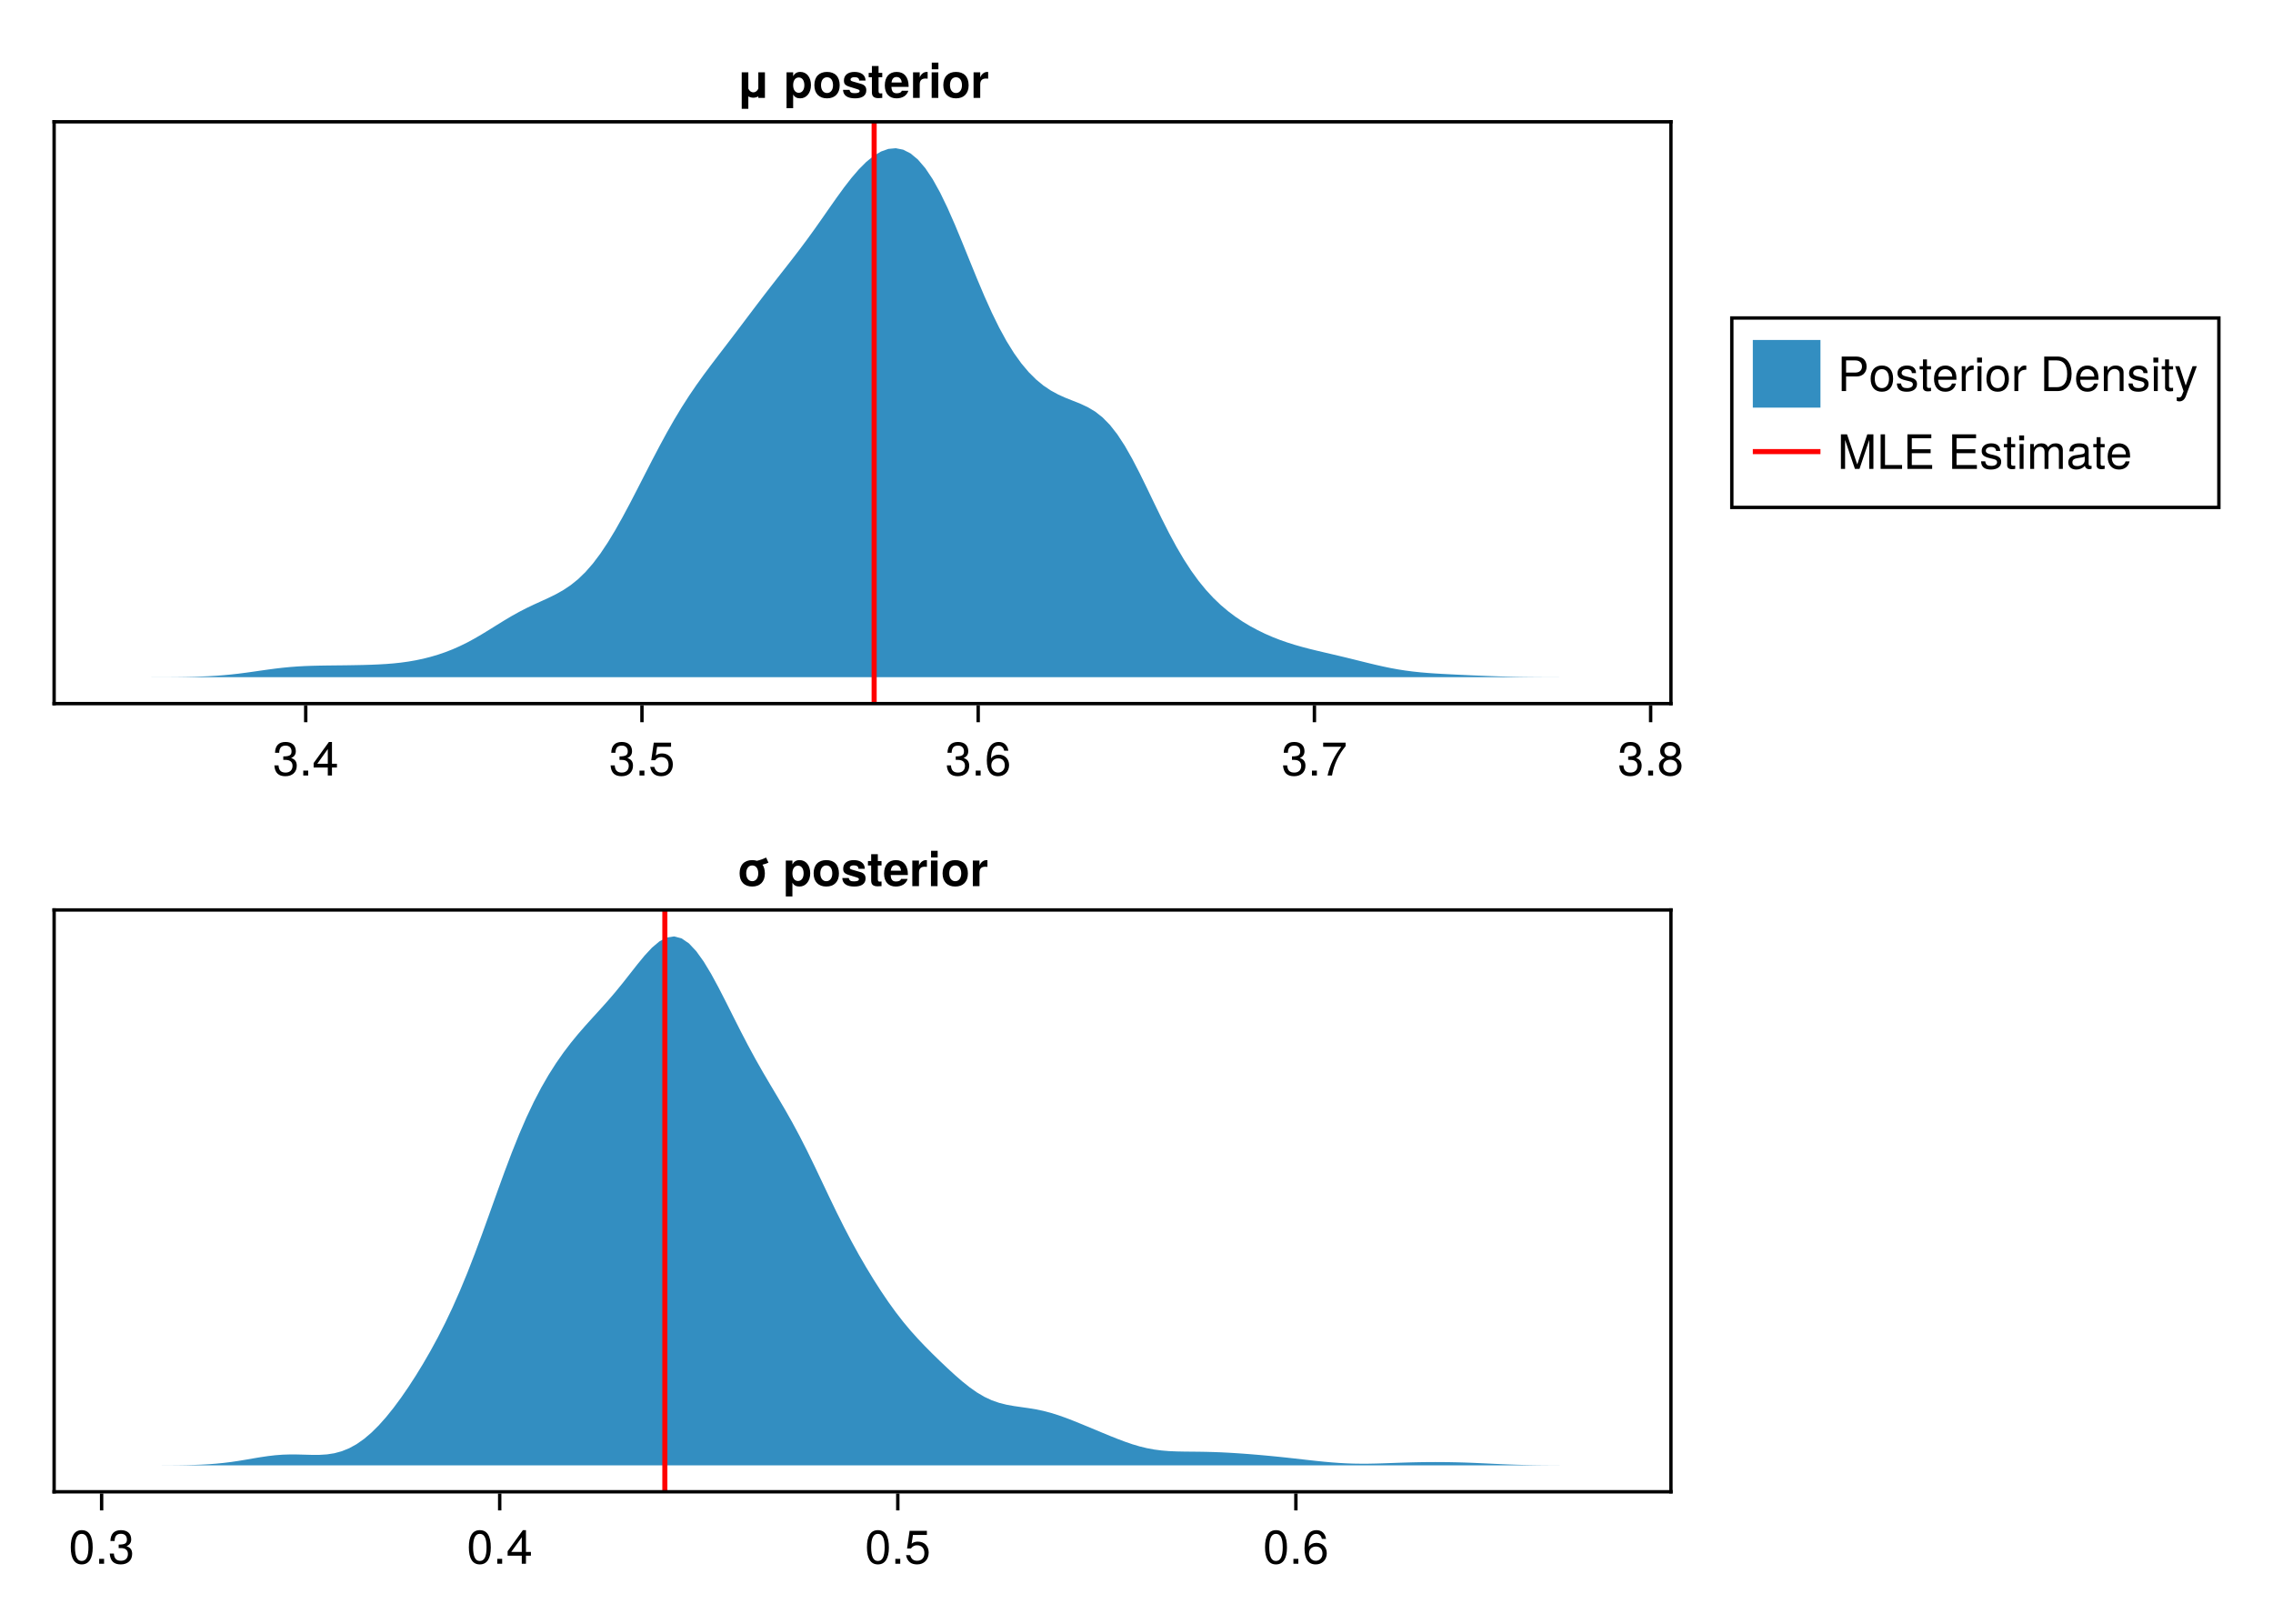 <?xml version="1.0" encoding="UTF-8"?>
<svg xmlns="http://www.w3.org/2000/svg" xmlns:xlink="http://www.w3.org/1999/xlink" width="672" height="480" viewBox="0 0 672 480">
<defs>
<g>
<g id="glyph-0-0-83b65d5c">
<path d="M 7.078 -2.891 C 7.078 -1.016 5.766 0.203 3.719 0.203 C 1.688 0.203 0.609 -0.781 0.453 -3 C 0.453 -3 1.688 -3 1.688 -3 C 1.766 -1.547 2.422 -0.875 3.766 -0.875 C 5.047 -0.875 5.828 -1.625 5.828 -2.875 C 5.828 -3.969 5.125 -4.625 3.766 -4.625 C 3.766 -4.625 3.094 -4.625 3.094 -4.625 C 3.094 -4.625 3.094 -5.656 3.094 -5.656 C 5.062 -5.656 5.531 -6.094 5.531 -7.156 C 5.531 -8.203 4.875 -8.844 3.781 -8.844 C 2.516 -8.844 1.922 -8.188 1.891 -6.719 C 1.891 -6.719 0.656 -6.719 0.656 -6.719 C 0.703 -8.828 1.766 -9.922 3.766 -9.922 C 5.656 -9.922 6.797 -8.906 6.797 -7.203 C 6.797 -6.203 6.328 -5.562 5.406 -5.188 C 6.594 -4.781 7.078 -4.094 7.078 -2.891 Z M 7.078 -2.891 "/>
</g>
<g id="glyph-0-1-83b65d5c">
<path d="M 7.094 -4.781 C 7.094 -1.516 5.953 0.203 3.844 0.203 C 1.719 0.203 0.609 -1.516 0.609 -4.859 C 0.609 -8.188 1.703 -9.922 3.844 -9.922 C 6 -9.922 7.094 -8.219 7.094 -4.781 Z M 5.844 -4.891 C 5.844 -7.547 5.188 -8.828 3.844 -8.828 C 2.516 -8.828 1.859 -7.562 1.859 -4.844 C 1.859 -2.125 2.516 -0.812 3.828 -0.812 C 5.188 -0.812 5.844 -2.078 5.844 -4.891 Z M 5.844 -4.891 "/>
</g>
<g id="glyph-0-2-83b65d5c">
<path d="M 2.672 0 C 2.672 0 1.219 0 1.219 0 C 1.219 0 1.219 -1.453 1.219 -1.453 C 1.219 -1.453 2.672 -1.453 2.672 -1.453 C 2.672 -1.453 2.672 0 2.672 0 Z M 2.672 0 "/>
</g>
<g id="glyph-1-0-83b65d5c">
<path d="M 2.672 0 C 2.672 0 1.219 0 1.219 0 C 1.219 0 1.219 -1.453 1.219 -1.453 C 1.219 -1.453 2.672 -1.453 2.672 -1.453 C 2.672 -1.453 2.672 0 2.672 0 Z M 2.672 0 "/>
</g>
<g id="glyph-1-1-83b65d5c">
<path d="M 7.281 -2.375 C 7.281 -2.375 5.812 -2.375 5.812 -2.375 C 5.812 -2.375 5.812 0 5.812 0 C 5.812 0 4.578 0 4.578 0 C 4.578 0 4.578 -2.375 4.578 -2.375 C 4.578 -2.375 0.391 -2.375 0.391 -2.375 C 0.391 -2.375 0.391 -3.688 0.391 -3.688 C 0.391 -3.688 4.906 -9.922 4.906 -9.922 C 4.906 -9.922 5.812 -9.922 5.812 -9.922 C 5.812 -9.922 5.812 -3.484 5.812 -3.484 C 5.812 -3.484 7.281 -3.484 7.281 -3.484 C 7.281 -3.484 7.281 -2.375 7.281 -2.375 Z M 4.578 -3.484 C 4.578 -3.484 4.578 -7.828 4.578 -7.828 C 4.578 -7.828 1.469 -3.484 1.469 -3.484 C 1.469 -3.484 4.578 -3.484 4.578 -3.484 Z M 4.578 -3.484 "/>
</g>
<g id="glyph-2-0-83b65d5c">
<path d="M 7.078 -2.891 C 7.078 -1.016 5.766 0.203 3.719 0.203 C 1.688 0.203 0.609 -0.781 0.453 -3 C 0.453 -3 1.688 -3 1.688 -3 C 1.766 -1.547 2.422 -0.875 3.766 -0.875 C 5.047 -0.875 5.828 -1.625 5.828 -2.875 C 5.828 -3.969 5.125 -4.625 3.766 -4.625 C 3.766 -4.625 3.094 -4.625 3.094 -4.625 C 3.094 -4.625 3.094 -5.656 3.094 -5.656 C 5.062 -5.656 5.531 -6.094 5.531 -7.156 C 5.531 -8.203 4.875 -8.844 3.781 -8.844 C 2.516 -8.844 1.922 -8.188 1.891 -6.719 C 1.891 -6.719 0.656 -6.719 0.656 -6.719 C 0.703 -8.828 1.766 -9.922 3.766 -9.922 C 5.656 -9.922 6.797 -8.906 6.797 -7.203 C 6.797 -6.203 6.328 -5.562 5.406 -5.188 C 6.594 -4.781 7.078 -4.094 7.078 -2.891 Z M 7.078 -2.891 "/>
</g>
<g id="glyph-2-1-83b65d5c">
<path d="M 2.672 0 C 2.672 0 1.219 0 1.219 0 C 1.219 0 1.219 -1.453 1.219 -1.453 C 1.219 -1.453 2.672 -1.453 2.672 -1.453 C 2.672 -1.453 2.672 0 2.672 0 Z M 2.672 0 "/>
</g>
<g id="glyph-2-2-83b65d5c">
<path d="M 7.188 -3.297 C 7.188 -1.188 5.781 0.203 3.781 0.203 C 2.016 0.203 0.891 -0.578 0.484 -2.547 C 0.484 -2.547 1.719 -2.547 1.719 -2.547 C 2.016 -1.422 2.672 -0.875 3.75 -0.875 C 5.094 -0.875 5.922 -1.688 5.922 -3.125 C 5.922 -4.594 5.078 -5.453 3.75 -5.453 C 2.984 -5.453 2.5 -5.203 1.938 -4.516 C 1.938 -4.516 0.797 -4.516 0.797 -4.516 C 0.797 -4.516 1.547 -9.719 1.547 -9.719 C 1.547 -9.719 6.656 -9.719 6.656 -9.719 C 6.656 -9.719 6.656 -8.5 6.656 -8.5 C 6.656 -8.5 2.531 -8.5 2.531 -8.5 C 2.531 -8.5 2.141 -5.938 2.141 -5.938 C 2.719 -6.359 3.281 -6.531 3.969 -6.531 C 5.875 -6.531 7.188 -5.25 7.188 -3.297 Z M 7.188 -3.297 "/>
</g>
<g id="glyph-3-0-83b65d5c">
<path d="M 7.078 -2.891 C 7.078 -1.016 5.766 0.203 3.719 0.203 C 1.688 0.203 0.609 -0.781 0.453 -3 C 0.453 -3 1.688 -3 1.688 -3 C 1.766 -1.547 2.422 -0.875 3.766 -0.875 C 5.047 -0.875 5.828 -1.625 5.828 -2.875 C 5.828 -3.969 5.125 -4.625 3.766 -4.625 C 3.766 -4.625 3.094 -4.625 3.094 -4.625 C 3.094 -4.625 3.094 -5.656 3.094 -5.656 C 5.062 -5.656 5.531 -6.094 5.531 -7.156 C 5.531 -8.203 4.875 -8.844 3.781 -8.844 C 2.516 -8.844 1.922 -8.188 1.891 -6.719 C 1.891 -6.719 0.656 -6.719 0.656 -6.719 C 0.703 -8.828 1.766 -9.922 3.766 -9.922 C 5.656 -9.922 6.797 -8.906 6.797 -7.203 C 6.797 -6.203 6.328 -5.562 5.406 -5.188 C 6.594 -4.781 7.078 -4.094 7.078 -2.891 Z M 7.078 -2.891 "/>
</g>
<g id="glyph-3-1-83b65d5c">
<path d="M 2.672 0 C 2.672 0 1.219 0 1.219 0 C 1.219 0 1.219 -1.453 1.219 -1.453 C 1.219 -1.453 2.672 -1.453 2.672 -1.453 C 2.672 -1.453 2.672 0 2.672 0 Z M 2.672 0 "/>
</g>
<g id="glyph-3-2-83b65d5c">
<path d="M 7.281 -8.688 C 5.188 -6.203 3.797 -3.203 3.25 0 C 3.25 0 1.938 0 1.938 0 C 2.625 -3.109 4.031 -6 6 -8.5 C 6 -8.5 0.641 -8.5 0.641 -8.5 C 0.641 -8.5 0.641 -9.719 0.641 -9.719 C 0.641 -9.719 7.281 -9.719 7.281 -9.719 C 7.281 -9.719 7.281 -8.688 7.281 -8.688 Z M 7.281 -8.688 "/>
</g>
<g id="glyph-3-3-83b65d5c">
<path d="M 7.188 -2.797 C 7.188 -1 5.812 0.203 3.844 0.203 C 1.891 0.203 0.516 -1 0.516 -2.812 C 0.516 -3.906 1.078 -4.672 2.219 -5.219 C 1.203 -5.859 0.875 -6.359 0.875 -7.281 C 0.875 -8.828 2.094 -9.922 3.844 -9.922 C 5.609 -9.922 6.828 -8.828 6.828 -7.281 C 6.828 -6.344 6.5 -5.844 5.469 -5.219 C 6.625 -4.672 7.188 -3.906 7.188 -2.797 Z M 5.578 -7.25 C 5.578 -8.219 4.906 -8.828 3.844 -8.828 C 2.812 -8.828 2.125 -8.219 2.125 -7.266 C 2.125 -6.328 2.812 -5.719 3.844 -5.719 C 4.891 -5.719 5.578 -6.328 5.578 -7.25 Z M 5.922 -2.781 C 5.922 -3.953 5.078 -4.672 3.844 -4.672 C 2.625 -4.672 1.781 -3.953 1.781 -2.781 C 1.781 -1.625 2.625 -0.875 3.828 -0.875 C 5.078 -0.875 5.922 -1.609 5.922 -2.781 Z M 5.922 -2.781 "/>
</g>
<g id="glyph-4-0-83b65d5c">
<path d="M 2.672 0 C 2.672 0 1.219 0 1.219 0 C 1.219 0 1.219 -1.453 1.219 -1.453 C 1.219 -1.453 2.672 -1.453 2.672 -1.453 C 2.672 -1.453 2.672 0 2.672 0 Z M 2.672 0 "/>
</g>
<g id="glyph-4-1-83b65d5c">
<path d="M 7.188 -3.078 C 7.188 -1.141 5.828 0.203 3.938 0.203 C 1.672 0.203 0.609 -1.422 0.609 -4.516 C 0.609 -7.984 1.844 -9.922 4.156 -9.922 C 5.672 -9.922 6.734 -8.953 6.969 -7.344 C 6.969 -7.344 5.734 -7.344 5.734 -7.344 C 5.547 -8.281 4.938 -8.828 4.078 -8.828 C 2.656 -8.828 1.875 -7.484 1.859 -5.062 C 2.391 -5.797 3.156 -6.172 4.141 -6.172 C 5.922 -6.172 7.188 -4.922 7.188 -3.078 Z M 5.922 -2.984 C 5.922 -4.312 5.188 -5.078 3.984 -5.078 C 2.766 -5.078 1.938 -4.281 1.938 -3.047 C 1.938 -1.781 2.797 -0.875 3.953 -0.875 C 5.078 -0.875 5.922 -1.734 5.922 -2.984 Z M 5.922 -2.984 "/>
</g>
<g id="glyph-4-2-83b65d5c">
<path d="M 7.094 -4.781 C 7.094 -1.516 5.953 0.203 3.844 0.203 C 1.719 0.203 0.609 -1.516 0.609 -4.859 C 0.609 -8.188 1.703 -9.922 3.844 -9.922 C 6 -9.922 7.094 -8.219 7.094 -4.781 Z M 5.844 -4.891 C 5.844 -7.547 5.188 -8.828 3.844 -8.828 C 2.516 -8.828 1.859 -7.562 1.859 -4.844 C 1.859 -2.125 2.516 -0.812 3.828 -0.812 C 5.188 -0.812 5.844 -2.078 5.844 -4.891 Z M 5.844 -4.891 "/>
</g>
<g id="glyph-4-3-83b65d5c">
<path d="M 7.188 -3.297 C 7.188 -1.188 5.781 0.203 3.781 0.203 C 2.016 0.203 0.891 -0.578 0.484 -2.547 C 0.484 -2.547 1.719 -2.547 1.719 -2.547 C 2.016 -1.422 2.672 -0.875 3.75 -0.875 C 5.094 -0.875 5.922 -1.688 5.922 -3.125 C 5.922 -4.594 5.078 -5.453 3.75 -5.453 C 2.984 -5.453 2.5 -5.203 1.938 -4.516 C 1.938 -4.516 0.797 -4.516 0.797 -4.516 C 0.797 -4.516 1.547 -9.719 1.547 -9.719 C 1.547 -9.719 6.656 -9.719 6.656 -9.719 C 6.656 -9.719 6.656 -8.5 6.656 -8.5 C 6.656 -8.5 2.531 -8.5 2.531 -8.5 C 2.531 -8.5 2.141 -5.938 2.141 -5.938 C 2.719 -6.359 3.281 -6.531 3.969 -6.531 C 5.875 -6.531 7.188 -5.25 7.188 -3.297 Z M 7.188 -3.297 "/>
</g>
<g id="glyph-4-4-83b65d5c">
<path d="M 8.641 -7.203 C 8.641 -5.516 7.469 -4.328 5.781 -4.328 C 5.781 -4.328 2.578 -4.328 2.578 -4.328 C 2.578 -4.328 2.578 0 2.578 0 C 2.578 0 1.281 0 1.281 0 C 1.281 0 1.281 -10.203 1.281 -10.203 C 1.281 -10.203 5.484 -10.203 5.484 -10.203 C 7.5 -10.203 8.641 -9.125 8.641 -7.203 Z M 7.281 -7.266 C 7.281 -8.391 6.531 -9.062 5.297 -9.062 C 5.297 -9.062 2.578 -9.062 2.578 -9.062 C 2.578 -9.062 2.578 -5.469 2.578 -5.469 C 2.578 -5.469 5.297 -5.469 5.297 -5.469 C 6.531 -5.469 7.281 -6.141 7.281 -7.266 Z M 7.281 -7.266 "/>
</g>
<g id="glyph-4-5-83b65d5c">
<path d="M 7.141 -3.609 C 7.141 -1.203 5.875 0.203 3.828 0.203 C 1.734 0.203 0.5 -1.203 0.5 -3.672 C 0.5 -6.125 1.75 -7.547 3.812 -7.547 C 5.922 -7.547 7.141 -6.141 7.141 -3.609 Z M 5.922 -3.625 C 5.922 -5.453 5.141 -6.469 3.828 -6.469 C 2.516 -6.469 1.719 -5.438 1.719 -3.672 C 1.719 -1.891 2.516 -0.875 3.828 -0.875 C 5.109 -0.875 5.922 -1.906 5.922 -3.625 Z M 5.922 -3.625 "/>
</g>
<g id="glyph-4-6-83b65d5c">
<path d="M 6.422 -2.062 C 6.422 -0.641 5.25 0.203 3.406 0.203 C 1.484 0.203 0.531 -0.547 0.469 -2.234 C 0.469 -2.234 1.703 -2.234 1.703 -2.234 C 1.859 -1.125 2.453 -0.875 3.5 -0.875 C 4.516 -0.875 5.203 -1.281 5.203 -1.953 C 5.203 -2.484 4.891 -2.734 4.078 -2.922 C 4.078 -2.922 2.984 -3.188 2.984 -3.188 C 1.25 -3.609 0.656 -4.156 0.656 -5.312 C 0.656 -6.656 1.766 -7.547 3.469 -7.547 C 5.172 -7.547 6.125 -6.734 6.125 -5.297 C 6.125 -5.297 4.906 -5.297 4.906 -5.297 C 4.875 -6.062 4.375 -6.469 3.438 -6.469 C 2.484 -6.469 1.875 -6.031 1.875 -5.359 C 1.875 -4.844 2.281 -4.531 3.234 -4.312 C 3.234 -4.312 4.359 -4.047 4.359 -4.047 C 5.812 -3.703 6.422 -3.156 6.422 -2.062 Z M 6.422 -2.062 "/>
</g>
<g id="glyph-4-7-83b65d5c">
<path d="M 3.562 0 C 3.156 0.062 2.891 0.094 2.609 0.094 C 1.688 0.094 1.188 -0.328 1.188 -1.062 C 1.188 -1.062 1.188 -6.391 1.188 -6.391 C 1.188 -6.391 0.203 -6.391 0.203 -6.391 C 0.203 -6.391 0.203 -7.344 0.203 -7.344 C 0.203 -7.344 1.188 -7.344 1.188 -7.344 C 1.188 -7.344 1.188 -9.359 1.188 -9.359 C 1.188 -9.359 2.359 -9.359 2.359 -9.359 C 2.359 -9.359 2.359 -7.344 2.359 -7.344 C 2.359 -7.344 3.562 -7.344 3.562 -7.344 C 3.562 -7.344 3.562 -6.391 3.562 -6.391 C 3.562 -6.391 2.359 -6.391 2.359 -6.391 C 2.359 -6.391 2.359 -1.578 2.359 -1.578 C 2.359 -1.062 2.484 -0.922 3 -0.922 C 3.219 -0.922 3.406 -0.938 3.562 -0.984 C 3.562 -0.984 3.562 0 3.562 0 Z M 3.562 0 "/>
</g>
<g id="glyph-4-8-83b65d5c">
<path d="M 7.188 -3.328 C 7.188 -3.328 1.781 -3.328 1.781 -3.328 C 1.812 -1.656 2.719 -0.875 3.938 -0.875 C 4.875 -0.875 5.531 -1.266 5.859 -2.219 C 5.859 -2.219 7.031 -2.219 7.031 -2.219 C 6.734 -0.734 5.578 0.203 3.891 0.203 C 1.828 0.203 0.562 -1.219 0.562 -3.625 C 0.562 -6.031 1.875 -7.547 3.922 -7.547 C 5.297 -7.547 6.406 -6.812 6.891 -5.609 C 7.094 -5.062 7.188 -4.391 7.188 -3.328 Z M 5.938 -4.375 C 5.938 -5.516 5.047 -6.469 3.906 -6.469 C 2.734 -6.469 1.906 -5.594 1.812 -4.281 C 1.812 -4.281 5.922 -4.281 5.922 -4.281 C 5.938 -4.312 5.938 -4.375 5.938 -4.375 Z M 5.938 -4.375 "/>
</g>
<g id="glyph-4-9-83b65d5c">
<path d="M 4.5 -6.312 C 2.688 -6.281 2.141 -5.453 2.141 -3.812 C 2.141 -3.812 2.141 0 2.141 0 C 2.141 0 0.984 0 0.984 0 C 0.984 0 0.984 -7.344 0.984 -7.344 C 0.984 -7.344 2.047 -7.344 2.047 -7.344 C 2.047 -7.344 2.047 -6 2.047 -6 C 2.719 -7.094 3.297 -7.547 4.047 -7.547 C 4.203 -7.547 4.297 -7.531 4.5 -7.5 C 4.5 -7.5 4.5 -6.312 4.5 -6.312 Z M 4.5 -6.312 "/>
</g>
<g id="glyph-4-10-83b65d5c">
<path d="M 2.141 0 C 2.141 0 0.984 0 0.984 0 C 0.984 0 0.984 -7.344 0.984 -7.344 C 0.984 -7.344 2.141 -7.344 2.141 -7.344 C 2.141 -7.344 2.141 0 2.141 0 Z M 2.297 -8.438 C 2.297 -8.438 0.844 -8.438 0.844 -8.438 C 0.844 -8.438 0.844 -9.891 0.844 -9.891 C 0.844 -9.891 2.297 -9.891 2.297 -9.891 C 2.297 -9.891 2.297 -8.438 2.297 -8.438 Z M 2.297 -8.438 "/>
</g>
<g id="glyph-4-11-83b65d5c">
<path d="M 9.344 -5.109 C 9.344 -1.938 7.75 0 5.188 0 C 5.188 0 1.25 0 1.25 0 C 1.25 0 1.25 -10.203 1.25 -10.203 C 1.25 -10.203 5.188 -10.203 5.188 -10.203 C 7.766 -10.203 9.344 -8.281 9.344 -5.109 Z M 8.031 -5.094 C 8.031 -7.703 6.969 -9.062 4.953 -9.062 C 4.953 -9.062 2.547 -9.062 2.547 -9.062 C 2.547 -9.062 2.547 -1.141 2.547 -1.141 C 2.547 -1.141 4.953 -1.141 4.953 -1.141 C 6.969 -1.141 8.031 -2.516 8.031 -5.094 Z M 8.031 -5.094 "/>
</g>
<g id="glyph-4-12-83b65d5c">
<path d="M 6.812 0 C 6.812 0 5.656 0 5.656 0 C 5.656 0 5.656 -5.078 5.656 -5.078 C 5.656 -5.969 5.062 -6.531 4.141 -6.531 C 2.953 -6.531 2.141 -5.547 2.141 -4.047 C 2.141 -4.047 2.141 0 2.141 0 C 2.141 0 0.984 0 0.984 0 C 0.984 0 0.984 -7.344 0.984 -7.344 C 0.984 -7.344 2.062 -7.344 2.062 -7.344 C 2.062 -7.344 2.062 -6.109 2.062 -6.109 C 2.703 -7.125 3.406 -7.547 4.5 -7.547 C 5.906 -7.547 6.812 -6.766 6.812 -5.547 C 6.812 -5.547 6.812 0 6.812 0 Z M 6.812 0 "/>
</g>
<g id="glyph-4-13-83b65d5c">
<path d="M 10.656 0 C 10.656 0 9.422 0 9.422 0 C 9.422 0 9.422 -8.547 9.422 -8.547 C 9.422 -8.547 6.547 0 6.547 0 C 6.547 0 5.188 0 5.188 0 C 5.188 0 2.281 -8.547 2.281 -8.547 C 2.281 -8.547 2.281 0 2.281 0 C 2.281 0 1.047 0 1.047 0 C 1.047 0 1.047 -10.203 1.047 -10.203 C 1.047 -10.203 2.859 -10.203 2.859 -10.203 C 2.859 -10.203 5.875 -1.312 5.875 -1.312 C 5.875 -1.312 8.844 -10.203 8.844 -10.203 C 8.844 -10.203 10.656 -10.203 10.656 -10.203 C 10.656 -10.203 10.656 0 10.656 0 Z M 10.656 0 "/>
</g>
<g id="glyph-4-14-83b65d5c">
<path d="M 7.469 0 C 7.469 0 1.125 0 1.125 0 C 1.125 0 1.125 -10.203 1.125 -10.203 C 1.125 -10.203 2.422 -10.203 2.422 -10.203 C 2.422 -10.203 2.422 -1.141 2.422 -1.141 C 2.422 -1.141 7.469 -1.141 7.469 -1.141 C 7.469 -1.141 7.469 0 7.469 0 Z M 7.469 0 "/>
</g>
<g id="glyph-4-15-83b65d5c">
<path d="M 8.578 0 C 8.578 0 1.266 0 1.266 0 C 1.266 0 1.266 -10.203 1.266 -10.203 C 1.266 -10.203 8.328 -10.203 8.328 -10.203 C 8.328 -10.203 8.328 -9.062 8.328 -9.062 C 8.328 -9.062 2.562 -9.062 2.562 -9.062 C 2.562 -9.062 2.562 -5.797 2.562 -5.797 C 2.562 -5.797 8.125 -5.797 8.125 -5.797 C 8.125 -5.797 8.125 -4.641 8.125 -4.641 C 8.125 -4.641 2.562 -4.641 2.562 -4.641 C 2.562 -4.641 2.562 -1.141 2.562 -1.141 C 2.562 -1.141 8.578 -1.141 8.578 -1.141 C 8.578 -1.141 8.578 0 8.578 0 Z M 8.578 0 "/>
</g>
<g id="glyph-4-16-83b65d5c">
</g>
<g id="glyph-5-0-83b65d5c">
<path d="M 8.547 0 C 8.547 0 6.594 0 6.594 0 C 6.594 0 6.594 -0.453 6.594 -0.453 C 6.156 -0.203 5.656 -0.062 5.125 -0.062 C 4.578 -0.062 4.078 -0.203 3.641 -0.453 C 3.641 -0.453 3.641 3.219 3.641 3.219 C 3.641 3.219 1.688 3.219 1.688 3.219 C 1.688 3.219 1.688 -7.562 1.688 -7.562 C 1.688 -7.562 3.641 -7.562 3.641 -7.562 C 3.641 -7.562 3.641 -2.766 3.641 -2.766 C 3.906 -2.125 4.422 -1.656 5.125 -1.656 C 5.812 -1.656 6.328 -2.125 6.594 -2.766 C 6.594 -2.766 6.594 -7.562 6.594 -7.562 C 6.594 -7.562 8.547 -7.562 8.547 -7.562 C 8.547 -7.562 8.547 0 8.547 0 Z M 8.547 0 "/>
</g>
<g id="glyph-5-1-83b65d5c">
<path d="M 9.375 -6.938 C 8.812 -6.656 8.203 -6.484 7.609 -6.344 C 8.062 -5.703 8.312 -4.812 8.312 -3.719 C 8.312 -1.297 6.875 0.125 4.578 0.125 C 2.25 0.125 0.844 -1.281 0.844 -3.781 C 0.844 -6.266 2.25 -7.688 4.562 -7.688 C 5.078 -7.688 5.547 -7.609 5.969 -7.484 C 6.906 -7.688 7.812 -8.031 8.688 -8.438 C 8.688 -8.438 9.375 -6.938 9.375 -6.938 Z M 6.359 -3.75 C 6.359 -5.234 5.656 -6.109 4.578 -6.109 C 3.516 -6.109 2.797 -5.219 2.797 -3.781 C 2.797 -2.344 3.516 -1.453 4.578 -1.453 C 5.625 -1.453 6.359 -2.344 6.359 -3.75 Z M 6.359 -3.75 "/>
</g>
<g id="glyph-6-0-83b65d5c">
</g>
<g id="glyph-6-1-83b65d5c">
<path d="M 8.031 -3.781 C 8.031 -1.484 6.688 0.125 4.875 0.125 C 3.922 0.125 3.25 -0.172 2.766 -1.016 C 2.766 -1.016 2.766 3.047 2.766 3.047 C 2.766 3.047 0.812 3.047 0.812 3.047 C 0.812 3.047 0.812 -7.562 0.812 -7.562 C 0.812 -7.562 2.766 -7.562 2.766 -7.562 C 2.766 -7.562 2.766 -6.438 2.766 -6.438 C 3.25 -7.281 3.922 -7.688 4.875 -7.688 C 6.844 -7.688 8.031 -6.016 8.031 -3.781 Z M 6.078 -3.75 C 6.078 -5.188 5.422 -6.047 4.422 -6.047 C 3.438 -6.047 2.766 -5.188 2.766 -3.781 C 2.766 -2.359 3.438 -1.516 4.422 -1.516 C 5.391 -1.516 6.078 -2.375 6.078 -3.75 Z M 6.078 -3.75 "/>
</g>
<g id="glyph-6-2-83b65d5c">
<path d="M 7.969 -3.719 C 7.969 -1.297 6.531 0.125 4.234 0.125 C 1.906 0.125 0.484 -1.281 0.484 -3.781 C 0.484 -6.266 1.906 -7.688 4.219 -7.688 C 6.578 -7.688 7.969 -6.281 7.969 -3.719 Z M 6 -3.75 C 6 -5.234 5.312 -6.109 4.234 -6.109 C 3.156 -6.109 2.453 -5.219 2.453 -3.781 C 2.453 -2.344 3.156 -1.453 4.234 -1.453 C 5.281 -1.453 6 -2.344 6 -3.75 Z M 6 -3.75 "/>
</g>
<g id="glyph-6-3-83b65d5c">
<path d="M 7.281 -2.234 C 7.281 -0.719 6.109 0.125 3.969 0.125 C 1.688 0.125 0.469 -0.734 0.406 -2.391 C 0.406 -2.391 2.328 -2.391 2.328 -2.391 C 2.484 -1.578 2.969 -1.406 3.859 -1.406 C 4.781 -1.406 5.312 -1.594 5.312 -2.062 C 5.312 -2.266 5.156 -2.422 4.656 -2.578 C 4.656 -2.578 2.328 -3.297 2.328 -3.297 C 0.922 -3.734 0.672 -4.234 0.672 -5.172 C 0.672 -6.719 1.859 -7.688 3.781 -7.688 C 5.812 -7.688 7.047 -6.719 7.062 -5.125 C 7.062 -5.125 5.188 -5.125 5.188 -5.125 C 5.172 -5.812 4.703 -6.141 3.766 -6.141 C 3.078 -6.141 2.625 -5.859 2.625 -5.453 C 2.625 -5.141 2.766 -5.016 3.312 -4.859 C 3.312 -4.859 5.797 -4.141 5.797 -4.141 C 6.797 -3.844 7.281 -3.203 7.281 -2.344 C 7.281 -2.344 7.281 -2.234 7.281 -2.234 Z M 7.281 -2.234 "/>
</g>
<g id="glyph-6-4-83b65d5c">
<path d="M 4.219 0 C 3.859 0.016 3.516 0.062 3.078 0.062 C 1.797 0.062 1.156 -0.438 1.156 -1.625 C 1.156 -1.625 1.156 -6.109 1.156 -6.109 C 1.156 -6.109 0.203 -6.109 0.203 -6.109 C 0.203 -6.109 0.203 -7.406 0.203 -7.406 C 0.203 -7.406 1.156 -7.406 1.156 -7.406 C 1.156 -7.406 1.156 -9.438 1.156 -9.438 C 1.156 -9.438 3.125 -9.438 3.125 -9.438 C 3.125 -9.438 3.125 -7.406 3.125 -7.406 C 3.125 -7.406 4.219 -7.406 4.219 -7.406 C 4.219 -7.406 4.219 -6.109 4.219 -6.109 C 4.219 -6.109 3.125 -6.109 3.125 -6.109 C 3.125 -6.109 3.125 -2.156 3.125 -2.156 C 3.125 -1.484 3.25 -1.328 3.766 -1.328 C 3.906 -1.328 4.016 -1.344 4.219 -1.375 C 4.219 -1.375 4.219 0 4.219 0 Z M 4.219 0 "/>
</g>
<g id="glyph-6-5-83b65d5c">
<path d="M 2.891 0 C 2.891 0 0.938 0 0.938 0 C 0.938 0 0.938 -7.562 0.938 -7.562 C 0.938 -7.562 2.891 -7.562 2.891 -7.562 C 2.891 -7.562 2.891 0 2.891 0 Z M 2.922 -8.469 C 2.922 -8.469 0.969 -8.469 0.969 -8.469 C 0.969 -8.469 0.969 -10.438 0.969 -10.438 C 0.969 -10.438 2.922 -10.438 2.922 -10.438 C 2.922 -10.438 2.922 -8.469 2.922 -8.469 Z M 2.922 -8.469 "/>
</g>
<g id="glyph-6-6-83b65d5c">
<path d="M 7.344 -3.5 C 7.344 -3.5 7.344 -3.266 7.344 -3.266 C 7.344 -3.266 2.266 -3.266 2.266 -3.266 C 2.328 -1.797 2.906 -1.375 3.844 -1.375 C 4.547 -1.375 5.172 -1.578 5.328 -2.125 C 5.328 -2.125 7.266 -2.125 7.266 -2.125 C 6.828 -0.641 5.453 0.125 3.766 0.125 C 1.625 0.125 0.312 -1.266 0.312 -3.688 C 0.312 -6.219 1.641 -7.688 3.812 -7.688 C 6.031 -7.688 7.344 -6.109 7.344 -3.5 Z M 5.312 -4.562 C 5.203 -5.641 4.625 -6.188 3.781 -6.188 C 2.906 -6.188 2.422 -5.609 2.297 -4.562 C 2.297 -4.562 5.312 -4.562 5.312 -4.562 Z M 5.312 -4.562 "/>
</g>
<g id="glyph-6-7-83b65d5c">
<path d="M 5.188 -5.688 C 4.906 -5.719 4.781 -5.734 4.562 -5.734 C 3.422 -5.734 2.844 -5.172 2.844 -4.016 C 2.844 -4.016 2.844 0 2.844 0 C 2.844 0 0.875 0 0.875 0 C 0.875 0 0.875 -7.562 0.875 -7.562 C 0.875 -7.562 2.844 -7.562 2.844 -7.562 C 2.844 -7.562 2.844 -6.078 2.844 -6.078 C 3.266 -7.094 4.047 -7.688 4.938 -7.688 C 5 -7.688 5.062 -7.688 5.188 -7.672 C 5.188 -7.672 5.188 -5.688 5.188 -5.688 Z M 5.188 -5.688 "/>
</g>
<g id="glyph-7-0-83b65d5c">
<path d="M 7.344 -3.5 C 7.344 -3.5 7.344 -3.266 7.344 -3.266 C 7.344 -3.266 2.266 -3.266 2.266 -3.266 C 2.328 -1.797 2.906 -1.375 3.844 -1.375 C 4.547 -1.375 5.172 -1.578 5.328 -2.125 C 5.328 -2.125 7.266 -2.125 7.266 -2.125 C 6.828 -0.641 5.453 0.125 3.766 0.125 C 1.625 0.125 0.312 -1.266 0.312 -3.688 C 0.312 -6.219 1.641 -7.688 3.812 -7.688 C 6.031 -7.688 7.344 -6.109 7.344 -3.5 Z M 5.312 -4.562 C 5.203 -5.641 4.625 -6.188 3.781 -6.188 C 2.906 -6.188 2.422 -5.609 2.297 -4.562 C 2.297 -4.562 5.312 -4.562 5.312 -4.562 Z M 5.312 -4.562 "/>
</g>
<g id="glyph-7-1-83b65d5c">
<path d="M 5.188 -5.688 C 4.906 -5.719 4.781 -5.734 4.562 -5.734 C 3.422 -5.734 2.844 -5.172 2.844 -4.016 C 2.844 -4.016 2.844 0 2.844 0 C 2.844 0 0.875 0 0.875 0 C 0.875 0 0.875 -7.562 0.875 -7.562 C 0.875 -7.562 2.844 -7.562 2.844 -7.562 C 2.844 -7.562 2.844 -6.078 2.844 -6.078 C 3.266 -7.094 4.047 -7.688 4.938 -7.688 C 5 -7.688 5.062 -7.688 5.188 -7.672 C 5.188 -7.672 5.188 -5.688 5.188 -5.688 Z M 5.188 -5.688 "/>
</g>
<g id="glyph-8-0-83b65d5c">
<path d="M 5.188 -5.688 C 4.906 -5.719 4.781 -5.734 4.562 -5.734 C 3.422 -5.734 2.844 -5.172 2.844 -4.016 C 2.844 -4.016 2.844 0 2.844 0 C 2.844 0 0.875 0 0.875 0 C 0.875 0 0.875 -7.562 0.875 -7.562 C 0.875 -7.562 2.844 -7.562 2.844 -7.562 C 2.844 -7.562 2.844 -6.078 2.844 -6.078 C 3.266 -7.094 4.047 -7.688 4.938 -7.688 C 5 -7.688 5.062 -7.688 5.188 -7.672 C 5.188 -7.672 5.188 -5.688 5.188 -5.688 Z M 5.188 -5.688 "/>
</g>
<g id="glyph-9-0-83b65d5c">
<path d="M 7.094 -4.781 C 7.094 -1.516 5.953 0.203 3.844 0.203 C 1.719 0.203 0.609 -1.516 0.609 -4.859 C 0.609 -8.188 1.703 -9.922 3.844 -9.922 C 6 -9.922 7.094 -8.219 7.094 -4.781 Z M 5.844 -4.891 C 5.844 -7.547 5.188 -8.828 3.844 -8.828 C 2.516 -8.828 1.859 -7.562 1.859 -4.844 C 1.859 -2.125 2.516 -0.812 3.828 -0.812 C 5.188 -0.812 5.844 -2.078 5.844 -4.891 Z M 5.844 -4.891 "/>
</g>
<g id="glyph-9-1-83b65d5c">
<path d="M 2.672 0 C 2.672 0 1.219 0 1.219 0 C 1.219 0 1.219 -1.453 1.219 -1.453 C 1.219 -1.453 2.672 -1.453 2.672 -1.453 C 2.672 -1.453 2.672 0 2.672 0 Z M 2.672 0 "/>
</g>
<g id="glyph-9-2-83b65d5c">
<path d="M 7.281 -2.375 C 7.281 -2.375 5.812 -2.375 5.812 -2.375 C 5.812 -2.375 5.812 0 5.812 0 C 5.812 0 4.578 0 4.578 0 C 4.578 0 4.578 -2.375 4.578 -2.375 C 4.578 -2.375 0.391 -2.375 0.391 -2.375 C 0.391 -2.375 0.391 -3.688 0.391 -3.688 C 0.391 -3.688 4.906 -9.922 4.906 -9.922 C 4.906 -9.922 5.812 -9.922 5.812 -9.922 C 5.812 -9.922 5.812 -3.484 5.812 -3.484 C 5.812 -3.484 7.281 -3.484 7.281 -3.484 C 7.281 -3.484 7.281 -2.375 7.281 -2.375 Z M 4.578 -3.484 C 4.578 -3.484 4.578 -7.828 4.578 -7.828 C 4.578 -7.828 1.469 -3.484 1.469 -3.484 C 1.469 -3.484 4.578 -3.484 4.578 -3.484 Z M 4.578 -3.484 "/>
</g>
<g id="glyph-10-0-83b65d5c">
<path d="M 7.094 -4.781 C 7.094 -1.516 5.953 0.203 3.844 0.203 C 1.719 0.203 0.609 -1.516 0.609 -4.859 C 0.609 -8.188 1.703 -9.922 3.844 -9.922 C 6 -9.922 7.094 -8.219 7.094 -4.781 Z M 5.844 -4.891 C 5.844 -7.547 5.188 -8.828 3.844 -8.828 C 2.516 -8.828 1.859 -7.562 1.859 -4.844 C 1.859 -2.125 2.516 -0.812 3.828 -0.812 C 5.188 -0.812 5.844 -2.078 5.844 -4.891 Z M 5.844 -4.891 "/>
</g>
<g id="glyph-10-1-83b65d5c">
<path d="M 2.672 0 C 2.672 0 1.219 0 1.219 0 C 1.219 0 1.219 -1.453 1.219 -1.453 C 1.219 -1.453 2.672 -1.453 2.672 -1.453 C 2.672 -1.453 2.672 0 2.672 0 Z M 2.672 0 "/>
</g>
<g id="glyph-10-2-83b65d5c">
<path d="M 7.188 -3.078 C 7.188 -1.141 5.828 0.203 3.938 0.203 C 1.672 0.203 0.609 -1.422 0.609 -4.516 C 0.609 -7.984 1.844 -9.922 4.156 -9.922 C 5.672 -9.922 6.734 -8.953 6.969 -7.344 C 6.969 -7.344 5.734 -7.344 5.734 -7.344 C 5.547 -8.281 4.938 -8.828 4.078 -8.828 C 2.656 -8.828 1.875 -7.484 1.859 -5.062 C 2.391 -5.797 3.156 -6.172 4.141 -6.172 C 5.922 -6.172 7.188 -4.922 7.188 -3.078 Z M 5.922 -2.984 C 5.922 -4.312 5.188 -5.078 3.984 -5.078 C 2.766 -5.078 1.938 -4.281 1.938 -3.047 C 1.938 -1.781 2.797 -0.875 3.953 -0.875 C 5.078 -0.875 5.922 -1.734 5.922 -2.984 Z M 5.922 -2.984 "/>
</g>
<g id="glyph-11-0-83b65d5c">
</g>
<g id="glyph-11-1-83b65d5c">
<path d="M 8.031 -3.781 C 8.031 -1.484 6.688 0.125 4.875 0.125 C 3.922 0.125 3.25 -0.172 2.766 -1.016 C 2.766 -1.016 2.766 3.047 2.766 3.047 C 2.766 3.047 0.812 3.047 0.812 3.047 C 0.812 3.047 0.812 -7.562 0.812 -7.562 C 0.812 -7.562 2.766 -7.562 2.766 -7.562 C 2.766 -7.562 2.766 -6.438 2.766 -6.438 C 3.25 -7.281 3.922 -7.688 4.875 -7.688 C 6.844 -7.688 8.031 -6.016 8.031 -3.781 Z M 6.078 -3.75 C 6.078 -5.188 5.422 -6.047 4.422 -6.047 C 3.438 -6.047 2.766 -5.188 2.766 -3.781 C 2.766 -2.359 3.438 -1.516 4.422 -1.516 C 5.391 -1.516 6.078 -2.375 6.078 -3.75 Z M 6.078 -3.75 "/>
</g>
<g id="glyph-11-2-83b65d5c">
<path d="M 7.969 -3.719 C 7.969 -1.297 6.531 0.125 4.234 0.125 C 1.906 0.125 0.484 -1.281 0.484 -3.781 C 0.484 -6.266 1.906 -7.688 4.219 -7.688 C 6.578 -7.688 7.969 -6.281 7.969 -3.719 Z M 6 -3.75 C 6 -5.234 5.312 -6.109 4.234 -6.109 C 3.156 -6.109 2.453 -5.219 2.453 -3.781 C 2.453 -2.344 3.156 -1.453 4.234 -1.453 C 5.281 -1.453 6 -2.344 6 -3.75 Z M 6 -3.75 "/>
</g>
<g id="glyph-11-3-83b65d5c">
<path d="M 7.281 -2.234 C 7.281 -0.719 6.109 0.125 3.969 0.125 C 1.688 0.125 0.469 -0.734 0.406 -2.391 C 0.406 -2.391 2.328 -2.391 2.328 -2.391 C 2.484 -1.578 2.969 -1.406 3.859 -1.406 C 4.781 -1.406 5.312 -1.594 5.312 -2.062 C 5.312 -2.266 5.156 -2.422 4.656 -2.578 C 4.656 -2.578 2.328 -3.297 2.328 -3.297 C 0.922 -3.734 0.672 -4.234 0.672 -5.172 C 0.672 -6.719 1.859 -7.688 3.781 -7.688 C 5.812 -7.688 7.047 -6.719 7.062 -5.125 C 7.062 -5.125 5.188 -5.125 5.188 -5.125 C 5.172 -5.812 4.703 -6.141 3.766 -6.141 C 3.078 -6.141 2.625 -5.859 2.625 -5.453 C 2.625 -5.141 2.766 -5.016 3.312 -4.859 C 3.312 -4.859 5.797 -4.141 5.797 -4.141 C 6.797 -3.844 7.281 -3.203 7.281 -2.344 C 7.281 -2.344 7.281 -2.234 7.281 -2.234 Z M 7.281 -2.234 "/>
</g>
<g id="glyph-12-0-83b65d5c">
<path d="M 4.5 -6.312 C 2.688 -6.281 2.141 -5.453 2.141 -3.812 C 2.141 -3.812 2.141 0 2.141 0 C 2.141 0 0.984 0 0.984 0 C 0.984 0 0.984 -7.344 0.984 -7.344 C 0.984 -7.344 2.047 -7.344 2.047 -7.344 C 2.047 -7.344 2.047 -6 2.047 -6 C 2.719 -7.094 3.297 -7.547 4.047 -7.547 C 4.203 -7.547 4.297 -7.531 4.5 -7.5 C 4.5 -7.5 4.5 -6.312 4.5 -6.312 Z M 4.5 -6.312 "/>
</g>
<g id="glyph-12-1-83b65d5c">
</g>
<g id="glyph-12-2-83b65d5c">
<path d="M 2.141 0 C 2.141 0 0.984 0 0.984 0 C 0.984 0 0.984 -7.344 0.984 -7.344 C 0.984 -7.344 2.141 -7.344 2.141 -7.344 C 2.141 -7.344 2.141 0 2.141 0 Z M 2.297 -8.438 C 2.297 -8.438 0.844 -8.438 0.844 -8.438 C 0.844 -8.438 0.844 -9.891 0.844 -9.891 C 0.844 -9.891 2.297 -9.891 2.297 -9.891 C 2.297 -9.891 2.297 -8.438 2.297 -8.438 Z M 2.297 -8.438 "/>
</g>
<g id="glyph-12-3-83b65d5c">
<path d="M 10.641 0 C 10.641 0 9.484 0 9.484 0 C 9.484 0 9.484 -5.047 9.484 -5.047 C 9.484 -5.984 8.984 -6.531 8.141 -6.531 C 7.188 -6.531 6.391 -5.672 6.391 -4.609 C 6.391 -4.609 6.391 0 6.391 0 C 6.391 0 5.234 0 5.234 0 C 5.234 0 5.234 -5.047 5.234 -5.047 C 5.234 -5.984 4.75 -6.531 3.875 -6.531 C 2.922 -6.531 2.156 -5.672 2.156 -4.609 C 2.156 -4.609 2.156 0 2.156 0 C 2.156 0 1 0 1 0 C 1 0 1 -7.344 1 -7.344 C 1 -7.344 2.062 -7.344 2.062 -7.344 C 2.062 -7.344 2.062 -6.297 2.062 -6.297 C 2.688 -7.188 3.328 -7.547 4.312 -7.547 C 5.266 -7.547 5.859 -7.203 6.281 -6.422 C 6.969 -7.25 7.562 -7.547 8.547 -7.547 C 9.906 -7.547 10.641 -6.812 10.641 -5.5 C 10.641 -5.5 10.641 0 10.641 0 Z M 10.641 0 "/>
</g>
<g id="glyph-12-4-83b65d5c">
<path d="M 7.484 -0.031 C 7.109 0.062 6.938 0.094 6.688 0.094 C 6.125 0.094 5.609 -0.312 5.484 -0.875 C 4.844 -0.188 3.938 0.203 3 0.203 C 1.516 0.203 0.594 -0.578 0.594 -1.906 C 0.594 -2.797 1.016 -3.453 1.875 -3.812 C 2.328 -3.984 2.578 -4.047 4.234 -4.25 C 5.156 -4.375 5.453 -4.578 5.453 -5.062 C 5.453 -5.062 5.453 -5.375 5.453 -5.375 C 5.453 -6.078 4.859 -6.469 3.812 -6.469 C 2.719 -6.469 2.188 -6.062 2.094 -5.172 C 2.094 -5.172 0.906 -5.172 0.906 -5.172 C 0.984 -6.859 2.078 -7.547 3.844 -7.547 C 5.656 -7.547 6.609 -6.844 6.609 -5.547 C 6.609 -5.547 6.609 -1.453 6.609 -1.453 C 6.609 -1.094 6.828 -0.875 7.234 -0.875 C 7.312 -0.875 7.359 -0.875 7.484 -0.906 C 7.484 -0.906 7.484 -0.031 7.484 -0.031 Z M 5.453 -2.531 C 5.453 -2.531 5.453 -3.625 5.453 -3.625 C 5.047 -3.438 4.797 -3.391 3.562 -3.219 C 2.328 -3.031 1.812 -2.703 1.812 -1.938 C 1.812 -1.141 2.344 -0.812 3.25 -0.812 C 4.375 -0.812 5.453 -1.484 5.453 -2.531 Z M 5.453 -2.531 "/>
</g>
<g id="glyph-12-5-83b65d5c">
<path d="M 3.562 0 C 3.156 0.062 2.891 0.094 2.609 0.094 C 1.688 0.094 1.188 -0.328 1.188 -1.062 C 1.188 -1.062 1.188 -6.391 1.188 -6.391 C 1.188 -6.391 0.203 -6.391 0.203 -6.391 C 0.203 -6.391 0.203 -7.344 0.203 -7.344 C 0.203 -7.344 1.188 -7.344 1.188 -7.344 C 1.188 -7.344 1.188 -9.359 1.188 -9.359 C 1.188 -9.359 2.359 -9.359 2.359 -9.359 C 2.359 -9.359 2.359 -7.344 2.359 -7.344 C 2.359 -7.344 3.562 -7.344 3.562 -7.344 C 3.562 -7.344 3.562 -6.391 3.562 -6.391 C 3.562 -6.391 2.359 -6.391 2.359 -6.391 C 2.359 -6.391 2.359 -1.578 2.359 -1.578 C 2.359 -1.062 2.484 -0.922 3 -0.922 C 3.219 -0.922 3.406 -0.938 3.562 -0.984 C 3.562 -0.984 3.562 0 3.562 0 Z M 3.562 0 "/>
</g>
<g id="glyph-13-0-83b65d5c">
<path d="M 6.688 -7.344 C 6.688 -7.344 3.438 1.547 3.438 1.547 C 3.031 2.594 2.359 3.047 1.547 3.047 C 1.234 3.047 1 3 0.75 2.875 C 0.75 2.875 0.75 1.812 0.75 1.812 C 1.016 1.875 1.203 1.906 1.375 1.906 C 1.875 1.906 2.109 1.703 2.312 1.188 C 2.312 1.188 2.766 0.031 2.766 0.031 C 2.766 0.031 0.281 -7.344 0.281 -7.344 C 0.281 -7.344 1.531 -7.344 1.531 -7.344 C 1.531 -7.344 3.406 -1.625 3.406 -1.625 C 3.406 -1.625 5.438 -7.344 5.438 -7.344 C 5.438 -7.344 6.688 -7.344 6.688 -7.344 Z M 6.688 -7.344 "/>
</g>
<g id="glyph-13-1-83b65d5c">
<path d="M 3.562 0 C 3.156 0.062 2.891 0.094 2.609 0.094 C 1.688 0.094 1.188 -0.328 1.188 -1.062 C 1.188 -1.062 1.188 -6.391 1.188 -6.391 C 1.188 -6.391 0.203 -6.391 0.203 -6.391 C 0.203 -6.391 0.203 -7.344 0.203 -7.344 C 0.203 -7.344 1.188 -7.344 1.188 -7.344 C 1.188 -7.344 1.188 -9.359 1.188 -9.359 C 1.188 -9.359 2.359 -9.359 2.359 -9.359 C 2.359 -9.359 2.359 -7.344 2.359 -7.344 C 2.359 -7.344 3.562 -7.344 3.562 -7.344 C 3.562 -7.344 3.562 -6.391 3.562 -6.391 C 3.562 -6.391 2.359 -6.391 2.359 -6.391 C 2.359 -6.391 2.359 -1.578 2.359 -1.578 C 2.359 -1.062 2.484 -0.922 3 -0.922 C 3.219 -0.922 3.406 -0.938 3.562 -0.984 C 3.562 -0.984 3.562 0 3.562 0 Z M 3.562 0 "/>
</g>
<g id="glyph-13-2-83b65d5c">
<path d="M 2.141 0 C 2.141 0 0.984 0 0.984 0 C 0.984 0 0.984 -7.344 0.984 -7.344 C 0.984 -7.344 2.141 -7.344 2.141 -7.344 C 2.141 -7.344 2.141 0 2.141 0 Z M 2.297 -8.438 C 2.297 -8.438 0.844 -8.438 0.844 -8.438 C 0.844 -8.438 0.844 -9.891 0.844 -9.891 C 0.844 -9.891 2.297 -9.891 2.297 -9.891 C 2.297 -9.891 2.297 -8.438 2.297 -8.438 Z M 2.297 -8.438 "/>
</g>
</g>
<clipPath id="clip-0-83b65d5c">
<path clip-rule="nonzero" d="M 257 36 L 260 36 L 260 208 L 257 208 Z M 257 36 "/>
</clipPath>
<clipPath id="clip-1-83b65d5c">
<path clip-rule="nonzero" d="M 195 269 L 198 269 L 198 441 L 195 441 Z M 195 269 "/>
</clipPath>
</defs>
<rect x="-67.2" y="-48" width="806.4" height="576" fill="rgb(100%, 100%, 100%)" fill-opacity="1"/>
<path fill-rule="nonzero" fill="rgb(100%, 100%, 100%)" fill-opacity="1" d="M 16 208 L 494 208 L 494 36 L 16 36 Z M 16 208 "/>
<path fill-rule="nonzero" fill="rgb(100%, 100%, 100%)" fill-opacity="1" d="M 16 441 L 494 441 L 494 269 L 16 269 Z M 16 441 "/>
<g fill="rgb(0%, 0%, 0%)" fill-opacity="1">
<use xlink:href="#glyph-0-0-83b65d5c" x="80.657" y="229.258"/>
</g>
<g fill="rgb(0%, 0%, 0%)" fill-opacity="1">
<use xlink:href="#glyph-1-0-83b65d5c" x="88.441" y="229.258"/>
</g>
<g fill="rgb(0%, 0%, 0%)" fill-opacity="1">
<use xlink:href="#glyph-1-1-83b65d5c" x="92.333" y="229.258"/>
</g>
<g fill="rgb(0%, 0%, 0%)" fill-opacity="1">
<use xlink:href="#glyph-2-0-83b65d5c" x="180.061" y="229.258"/>
</g>
<g fill="rgb(0%, 0%, 0%)" fill-opacity="1">
<use xlink:href="#glyph-2-1-83b65d5c" x="187.845" y="229.258"/>
</g>
<g fill="rgb(0%, 0%, 0%)" fill-opacity="1">
<use xlink:href="#glyph-2-2-83b65d5c" x="191.737" y="229.258"/>
</g>
<g fill="rgb(0%, 0%, 0%)" fill-opacity="1">
<use xlink:href="#glyph-3-0-83b65d5c" x="279.465" y="229.258"/>
</g>
<g fill="rgb(0%, 0%, 0%)" fill-opacity="1">
<use xlink:href="#glyph-4-0-83b65d5c" x="287.249" y="229.258"/>
</g>
<g fill="rgb(0%, 0%, 0%)" fill-opacity="1">
<use xlink:href="#glyph-4-1-83b65d5c" x="291.141" y="229.258"/>
</g>
<g fill="rgb(0%, 0%, 0%)" fill-opacity="1">
<use xlink:href="#glyph-3-0-83b65d5c" x="378.869" y="229.258"/>
</g>
<g fill="rgb(0%, 0%, 0%)" fill-opacity="1">
<use xlink:href="#glyph-3-1-83b65d5c" x="386.653" y="229.258"/>
</g>
<g fill="rgb(0%, 0%, 0%)" fill-opacity="1">
<use xlink:href="#glyph-3-2-83b65d5c" x="390.545" y="229.258"/>
</g>
<g fill="rgb(0%, 0%, 0%)" fill-opacity="1">
<use xlink:href="#glyph-3-0-83b65d5c" x="478.273" y="229.258"/>
</g>
<g fill="rgb(0%, 0%, 0%)" fill-opacity="1">
<use xlink:href="#glyph-3-1-83b65d5c" x="486.057" y="229.258"/>
</g>
<g fill="rgb(0%, 0%, 0%)" fill-opacity="1">
<use xlink:href="#glyph-3-3-83b65d5c" x="489.949" y="229.258"/>
</g>
<g fill="rgb(0%, 0%, 0%)" fill-opacity="1">
<use xlink:href="#glyph-5-0-83b65d5c" x="217.599" y="28.948"/>
</g>
<g fill="rgb(0%, 0%, 0%)" fill-opacity="1">
<use xlink:href="#glyph-6-0-83b65d5c" x="227.833" y="28.948"/>
</g>
<g fill="rgb(0%, 0%, 0%)" fill-opacity="1">
<use xlink:href="#glyph-6-1-83b65d5c" x="231.725" y="28.948"/>
</g>
<g fill="rgb(0%, 0%, 0%)" fill-opacity="1">
<use xlink:href="#glyph-6-2-83b65d5c" x="240.279" y="28.948"/>
</g>
<g fill="rgb(0%, 0%, 0%)" fill-opacity="1">
<use xlink:href="#glyph-6-3-83b65d5c" x="248.833" y="28.948"/>
</g>
<g fill="rgb(0%, 0%, 0%)" fill-opacity="1">
<use xlink:href="#glyph-6-4-83b65d5c" x="256.617" y="28.948"/>
</g>
<g fill="rgb(0%, 0%, 0%)" fill-opacity="1">
<use xlink:href="#glyph-7-0-83b65d5c" x="261.279" y="28.948"/>
</g>
<g fill="rgb(0%, 0%, 0%)" fill-opacity="1">
<use xlink:href="#glyph-7-1-83b65d5c" x="269.063" y="28.948"/>
</g>
<g fill="rgb(0%, 0%, 0%)" fill-opacity="1">
<use xlink:href="#glyph-6-5-83b65d5c" x="274.509" y="28.948"/>
</g>
<g fill="rgb(0%, 0%, 0%)" fill-opacity="1">
<use xlink:href="#glyph-6-2-83b65d5c" x="278.401" y="28.948"/>
</g>
<g fill="rgb(0%, 0%, 0%)" fill-opacity="1">
<use xlink:href="#glyph-8-0-83b65d5c" x="286.955" y="28.948"/>
</g>
<path fill-rule="nonzero" fill="rgb(0%, 44.706%, 69.804%)" fill-opacity="0.8" d="M 37.727 200.18 L 42.094 200.18 L 48.645 200.168 L 50.828 200.156 L 53.012 200.137 L 55.195 200.105 L 57.379 200.059 L 59.562 199.988 L 61.746 199.895 L 63.93 199.766 L 66.113 199.598 L 68.297 199.391 L 70.48 199.145 L 72.664 198.863 L 74.848 198.559 L 77.031 198.242 L 79.215 197.934 L 81.398 197.645 L 83.582 197.391 L 85.766 197.18 L 87.949 197.016 L 90.133 196.895 L 92.316 196.816 L 94.5 196.766 L 96.684 196.73 L 98.867 196.707 L 101.055 196.684 L 103.234 196.656 L 105.422 196.617 L 107.605 196.57 L 109.789 196.504 L 111.973 196.41 L 114.156 196.285 L 116.34 196.109 L 118.523 195.875 L 120.707 195.574 L 122.891 195.195 L 125.074 194.734 L 127.258 194.184 L 129.441 193.543 L 131.625 192.797 L 133.809 191.945 L 135.992 190.98 L 138.176 189.906 L 140.359 188.719 L 142.543 187.445 L 144.727 186.109 L 146.91 184.75 L 149.094 183.402 L 151.277 182.105 L 153.461 180.891 L 155.645 179.762 L 157.828 178.719 L 160.012 177.723 L 162.195 176.723 L 164.379 175.648 L 166.562 174.418 L 168.746 172.957 L 170.93 171.195 L 173.113 169.074 L 175.297 166.57 L 177.48 163.672 L 179.664 160.402 L 181.848 156.801 L 184.031 152.922 L 186.215 148.84 L 188.398 144.625 L 190.582 140.355 L 192.766 136.102 L 194.949 131.938 L 197.133 127.914 L 199.316 124.078 L 201.5 120.457 L 203.684 117.051 L 205.867 113.844 L 208.051 110.797 L 210.234 107.867 L 212.418 104.996 L 214.602 102.148 L 216.785 99.289 L 218.969 96.406 L 221.152 93.512 L 223.336 90.621 L 225.52 87.754 L 227.703 84.926 L 229.887 82.129 L 232.07 79.344 L 234.254 76.547 L 236.438 73.703 L 238.621 70.773 L 240.805 67.758 L 242.988 64.66 L 245.172 61.527 L 247.355 58.422 L 249.539 55.418 L 251.723 52.605 L 253.906 50.066 L 256.09 47.875 L 258.273 46.102 L 260.457 44.797 L 262.641 44.02 L 264.828 43.816 L 267.012 44.246 L 269.195 45.348 L 271.379 47.164 L 273.562 49.711 L 275.746 52.977 L 277.93 56.906 L 280.113 61.414 L 282.297 66.375 L 284.48 71.633 L 286.664 77.02 L 288.848 82.375 L 291.031 87.539 L 293.215 92.395 L 295.398 96.848 L 297.582 100.84 L 299.766 104.359 L 301.949 107.406 L 304.133 110.004 L 306.316 112.184 L 308.5 113.984 L 310.684 115.449 L 312.867 116.633 L 315.051 117.613 L 317.234 118.48 L 319.418 119.355 L 321.602 120.371 L 323.785 121.676 L 325.969 123.391 L 328.152 125.617 L 330.336 128.402 L 332.52 131.742 L 334.703 135.574 L 336.887 139.785 L 339.07 144.238 L 341.254 148.781 L 343.438 153.27 L 345.621 157.582 L 347.805 161.625 L 349.988 165.344 L 352.172 168.711 L 354.355 171.719 L 356.539 174.391 L 358.723 176.754 L 360.906 178.844 L 363.09 180.691 L 365.273 182.332 L 367.457 183.797 L 369.641 185.109 L 371.824 186.285 L 374.008 187.344 L 376.191 188.297 L 378.375 189.152 L 380.559 189.918 L 382.742 190.609 L 384.926 191.23 L 387.109 191.805 L 389.293 192.34 L 391.477 192.855 L 393.66 193.363 L 395.844 193.875 L 398.027 194.398 L 400.211 194.934 L 402.395 195.477 L 404.578 196.016 L 406.762 196.539 L 408.945 197.031 L 411.129 197.484 L 413.312 197.883 L 415.496 198.223 L 417.68 198.508 L 419.863 198.742 L 422.047 198.93 L 424.234 199.082 L 426.418 199.211 L 428.602 199.328 L 430.785 199.438 L 435.152 199.641 L 437.336 199.734 L 439.52 199.824 L 441.703 199.902 L 443.887 199.973 L 446.07 200.027 L 448.254 200.074 L 450.438 200.109 L 452.621 200.133 L 454.805 200.152 L 456.988 200.164 L 459.172 200.172 L 463.539 200.18 L 472.273 200.18 L 472.273 200.184 L 37.727 200.184 Z M 37.727 200.18 "/>
<g clip-path="url(#clip-0-83b65d5c)">
<path fill="none" stroke-width="1.5" stroke-linecap="butt" stroke-linejoin="miter" stroke="rgb(100%, 0%, 0%)" stroke-opacity="1" stroke-miterlimit="1.155" d="M 258.434 208 L 258.434 36 "/>
</g>
<g fill="rgb(0%, 0%, 0%)" fill-opacity="1">
<use xlink:href="#glyph-0-1-83b65d5c" x="20.314" y="462.258"/>
</g>
<g fill="rgb(0%, 0%, 0%)" fill-opacity="1">
<use xlink:href="#glyph-0-2-83b65d5c" x="28.098" y="462.258"/>
</g>
<g fill="rgb(0%, 0%, 0%)" fill-opacity="1">
<use xlink:href="#glyph-0-0-83b65d5c" x="31.99" y="462.258"/>
</g>
<g fill="rgb(0%, 0%, 0%)" fill-opacity="1">
<use xlink:href="#glyph-9-0-83b65d5c" x="138.006" y="462.258"/>
</g>
<g fill="rgb(0%, 0%, 0%)" fill-opacity="1">
<use xlink:href="#glyph-9-1-83b65d5c" x="145.79" y="462.258"/>
</g>
<g fill="rgb(0%, 0%, 0%)" fill-opacity="1">
<use xlink:href="#glyph-9-2-83b65d5c" x="149.682" y="462.258"/>
</g>
<g fill="rgb(0%, 0%, 0%)" fill-opacity="1">
<use xlink:href="#glyph-4-2-83b65d5c" x="255.698" y="462.258"/>
</g>
<g fill="rgb(0%, 0%, 0%)" fill-opacity="1">
<use xlink:href="#glyph-4-0-83b65d5c" x="263.482" y="462.258"/>
</g>
<g fill="rgb(0%, 0%, 0%)" fill-opacity="1">
<use xlink:href="#glyph-4-3-83b65d5c" x="267.374" y="462.258"/>
</g>
<g fill="rgb(0%, 0%, 0%)" fill-opacity="1">
<use xlink:href="#glyph-10-0-83b65d5c" x="373.39" y="462.258"/>
</g>
<g fill="rgb(0%, 0%, 0%)" fill-opacity="1">
<use xlink:href="#glyph-10-1-83b65d5c" x="381.174" y="462.258"/>
</g>
<g fill="rgb(0%, 0%, 0%)" fill-opacity="1">
<use xlink:href="#glyph-10-2-83b65d5c" x="385.066" y="462.258"/>
</g>
<g fill="rgb(0%, 0%, 0%)" fill-opacity="1">
<use xlink:href="#glyph-5-1-83b65d5c" x="217.816" y="261.948"/>
</g>
<g fill="rgb(0%, 0%, 0%)" fill-opacity="1">
<use xlink:href="#glyph-11-0-83b65d5c" x="227.616" y="261.948"/>
</g>
<g fill="rgb(0%, 0%, 0%)" fill-opacity="1">
<use xlink:href="#glyph-11-1-83b65d5c" x="231.508" y="261.948"/>
</g>
<g fill="rgb(0%, 0%, 0%)" fill-opacity="1">
<use xlink:href="#glyph-11-2-83b65d5c" x="240.062" y="261.948"/>
</g>
<g fill="rgb(0%, 0%, 0%)" fill-opacity="1">
<use xlink:href="#glyph-11-3-83b65d5c" x="248.616" y="261.948"/>
</g>
<g fill="rgb(0%, 0%, 0%)" fill-opacity="1">
<use xlink:href="#glyph-6-4-83b65d5c" x="256.4" y="261.948"/>
</g>
<g fill="rgb(0%, 0%, 0%)" fill-opacity="1">
<use xlink:href="#glyph-6-6-83b65d5c" x="261.062" y="261.948"/>
</g>
<g fill="rgb(0%, 0%, 0%)" fill-opacity="1">
<use xlink:href="#glyph-6-7-83b65d5c" x="268.846" y="261.948"/>
</g>
<g fill="rgb(0%, 0%, 0%)" fill-opacity="1">
<use xlink:href="#glyph-6-5-83b65d5c" x="274.292" y="261.948"/>
</g>
<g fill="rgb(0%, 0%, 0%)" fill-opacity="1">
<use xlink:href="#glyph-6-2-83b65d5c" x="278.184" y="261.948"/>
</g>
<g fill="rgb(0%, 0%, 0%)" fill-opacity="1">
<use xlink:href="#glyph-7-1-83b65d5c" x="286.738" y="261.948"/>
</g>
<path fill-rule="nonzero" fill="rgb(0%, 44.706%, 69.804%)" fill-opacity="0.8" d="M 37.727 433.18 L 44.277 433.18 L 46.461 433.176 L 48.645 433.168 L 50.828 433.156 L 53.012 433.137 L 55.195 433.102 L 57.379 433.047 L 59.562 432.965 L 61.746 432.844 L 63.93 432.676 L 66.113 432.457 L 68.297 432.188 L 70.48 431.863 L 72.664 431.504 L 74.848 431.125 L 77.031 430.762 L 79.215 430.438 L 81.398 430.184 L 83.582 430.02 L 85.766 429.953 L 87.949 429.965 L 90.133 430.023 L 92.32 430.082 L 94.504 430.074 L 96.688 429.934 L 98.871 429.594 L 101.055 429 L 103.238 428.117 L 105.422 426.914 L 107.605 425.383 L 109.789 423.527 L 111.973 421.363 L 114.156 418.91 L 116.34 416.195 L 118.523 413.246 L 120.707 410.082 L 122.891 406.715 L 125.074 403.148 L 127.258 399.371 L 129.441 395.355 L 131.625 391.066 L 133.809 386.469 L 135.992 381.531 L 138.176 376.25 L 140.359 370.637 L 142.543 364.758 L 144.727 358.703 L 146.91 352.602 L 149.094 346.59 L 151.277 340.805 L 153.461 335.355 L 155.645 330.312 L 157.828 325.707 L 160.012 321.527 L 162.195 317.742 L 164.379 314.312 L 166.562 311.184 L 168.746 308.312 L 170.93 305.648 L 173.113 303.141 L 175.297 300.727 L 177.48 298.332 L 179.664 295.895 L 181.848 293.352 L 184.031 290.68 L 186.215 287.91 L 188.398 285.129 L 190.582 282.473 L 192.766 280.125 L 194.949 278.289 L 197.133 277.141 L 199.316 276.816 L 201.5 277.398 L 203.684 278.883 L 205.867 281.211 L 208.051 284.258 L 210.234 287.871 L 212.418 291.895 L 214.602 296.156 L 216.785 300.508 L 218.969 304.824 L 221.152 309.023 L 223.336 313.047 L 225.52 316.895 L 227.703 320.609 L 229.887 324.27 L 232.07 327.98 L 234.254 331.836 L 236.438 335.902 L 238.621 340.191 L 240.805 344.672 L 242.988 349.266 L 245.172 353.867 L 247.355 358.391 L 249.539 362.754 L 251.723 366.926 L 253.906 370.891 L 256.094 374.66 L 258.277 378.25 L 260.461 381.66 L 262.645 384.883 L 264.828 387.906 L 267.012 390.723 L 269.195 393.336 L 271.379 395.77 L 273.562 398.062 L 275.746 400.258 L 277.93 402.383 L 280.113 404.453 L 282.297 406.457 L 284.48 408.355 L 286.664 410.102 L 288.848 411.637 L 291.031 412.922 L 293.215 413.941 L 295.398 414.703 L 297.582 415.25 L 299.766 415.645 L 301.949 415.961 L 304.133 416.27 L 306.316 416.633 L 308.5 417.09 L 310.684 417.664 L 312.867 418.348 L 315.051 419.121 L 317.234 419.961 L 319.418 420.844 L 321.602 421.746 L 325.969 423.566 L 328.152 424.465 L 330.336 425.336 L 332.52 426.16 L 334.703 426.914 L 336.887 427.566 L 339.07 428.098 L 341.254 428.504 L 343.438 428.785 L 345.621 428.965 L 347.805 429.059 L 349.988 429.105 L 352.172 429.129 L 354.355 429.148 L 356.539 429.184 L 358.723 429.242 L 360.906 429.324 L 363.09 429.434 L 365.273 429.566 L 367.457 429.715 L 369.641 429.879 L 371.824 430.059 L 374.008 430.254 L 376.191 430.461 L 378.375 430.68 L 380.559 430.91 L 382.742 431.152 L 387.109 431.645 L 389.293 431.883 L 391.477 432.105 L 393.66 432.301 L 395.844 432.465 L 398.027 432.586 L 400.211 432.664 L 402.395 432.695 L 404.578 432.688 L 406.762 432.645 L 408.945 432.578 L 413.312 432.422 L 415.496 432.348 L 417.68 432.285 L 419.863 432.242 L 422.047 432.215 L 424.234 432.203 L 426.418 432.211 L 428.602 432.238 L 430.785 432.281 L 432.969 432.344 L 435.152 432.426 L 437.336 432.52 L 439.52 432.621 L 441.703 432.727 L 443.887 432.824 L 446.07 432.914 L 448.254 432.988 L 450.438 433.051 L 452.621 433.094 L 454.805 433.129 L 456.988 433.148 L 459.172 433.164 L 461.355 433.172 L 465.723 433.18 L 472.273 433.18 L 472.273 433.184 L 37.727 433.184 Z M 37.727 433.18 "/>
<g clip-path="url(#clip-1-83b65d5c)">
<path fill="none" stroke-width="1.5" stroke-linecap="butt" stroke-linejoin="miter" stroke="rgb(100%, 0%, 0%)" stroke-opacity="1" stroke-miterlimit="1.155" d="M 196.559 441 L 196.559 269 "/>
</g>
<path fill-rule="nonzero" fill="rgb(100%, 100%, 100%)" fill-opacity="1" stroke-width="1" stroke-linecap="butt" stroke-linejoin="miter" stroke="rgb(0%, 0%, 0%)" stroke-opacity="1" stroke-miterlimit="2" d="M 512 150 L 656 150 L 656 94 L 512 94 Z M 512 150 "/>
<path fill="none" stroke-width="1" stroke-linecap="butt" stroke-linejoin="miter" stroke="rgb(0%, 0%, 0%)" stroke-opacity="1" stroke-miterlimit="1.155" d="M 90.387 208.5 L 90.387 213.5 "/>
<path fill="none" stroke-width="1" stroke-linecap="butt" stroke-linejoin="miter" stroke="rgb(0%, 0%, 0%)" stroke-opacity="1" stroke-miterlimit="1.155" d="M 189.789 208.5 L 189.789 213.5 "/>
<path fill="none" stroke-width="1" stroke-linecap="butt" stroke-linejoin="miter" stroke="rgb(0%, 0%, 0%)" stroke-opacity="1" stroke-miterlimit="1.155" d="M 289.195 208.5 L 289.195 213.5 "/>
<path fill="none" stroke-width="1" stroke-linecap="butt" stroke-linejoin="miter" stroke="rgb(0%, 0%, 0%)" stroke-opacity="1" stroke-miterlimit="1.155" d="M 388.598 208.5 L 388.598 213.5 "/>
<path fill="none" stroke-width="1" stroke-linecap="butt" stroke-linejoin="miter" stroke="rgb(0%, 0%, 0%)" stroke-opacity="1" stroke-miterlimit="1.155" d="M 488.004 208.5 L 488.004 213.5 "/>
<path fill="none" stroke-width="1" stroke-linecap="butt" stroke-linejoin="miter" stroke="rgb(0%, 0%, 0%)" stroke-opacity="1" stroke-miterlimit="1.155" d="M 30.043 441.5 L 30.043 446.5 "/>
<path fill="none" stroke-width="1" stroke-linecap="butt" stroke-linejoin="miter" stroke="rgb(0%, 0%, 0%)" stroke-opacity="1" stroke-miterlimit="1.155" d="M 147.734 441.5 L 147.734 446.5 "/>
<path fill="none" stroke-width="1" stroke-linecap="butt" stroke-linejoin="miter" stroke="rgb(0%, 0%, 0%)" stroke-opacity="1" stroke-miterlimit="1.155" d="M 265.43 441.5 L 265.43 446.5 "/>
<path fill="none" stroke-width="1" stroke-linecap="butt" stroke-linejoin="miter" stroke="rgb(0%, 0%, 0%)" stroke-opacity="1" stroke-miterlimit="1.155" d="M 383.121 441.5 L 383.121 446.5 "/>
<path fill-rule="nonzero" fill="rgb(0%, 44.706%, 69.804%)" fill-opacity="0.8" d="M 518.211 120.5 L 538.211 120.5 L 538.211 100.5 L 518.211 100.5 Z M 518.211 120.5 "/>
<path fill="none" stroke-width="1.5" stroke-linecap="butt" stroke-linejoin="miter" stroke="rgb(100%, 0%, 0%)" stroke-opacity="1" stroke-miterlimit="2" d="M 518.211 133.5 L 538.211 133.5 "/>
<g fill="rgb(0%, 0%, 0%)" fill-opacity="1">
<use xlink:href="#glyph-4-4-83b65d5c" x="543.209" y="115.603"/>
</g>
<g fill="rgb(0%, 0%, 0%)" fill-opacity="1">
<use xlink:href="#glyph-4-5-83b65d5c" x="552.547" y="115.603"/>
</g>
<g fill="rgb(0%, 0%, 0%)" fill-opacity="1">
<use xlink:href="#glyph-4-6-83b65d5c" x="560.331" y="115.603"/>
</g>
<g fill="rgb(0%, 0%, 0%)" fill-opacity="1">
<use xlink:href="#glyph-4-7-83b65d5c" x="567.331" y="115.603"/>
</g>
<g fill="rgb(0%, 0%, 0%)" fill-opacity="1">
<use xlink:href="#glyph-4-8-83b65d5c" x="571.223" y="115.603"/>
</g>
<g fill="rgb(0%, 0%, 0%)" fill-opacity="1">
<use xlink:href="#glyph-4-9-83b65d5c" x="579.007" y="115.603"/>
</g>
<g fill="rgb(0%, 0%, 0%)" fill-opacity="1">
<use xlink:href="#glyph-4-10-83b65d5c" x="583.669" y="115.603"/>
</g>
<g fill="rgb(0%, 0%, 0%)" fill-opacity="1">
<use xlink:href="#glyph-4-5-83b65d5c" x="586.777" y="115.603"/>
</g>
<g fill="rgb(0%, 0%, 0%)" fill-opacity="1">
<use xlink:href="#glyph-12-0-83b65d5c" x="594.561" y="115.603"/>
</g>
<g fill="rgb(0%, 0%, 0%)" fill-opacity="1">
<use xlink:href="#glyph-12-1-83b65d5c" x="599.223" y="115.603"/>
</g>
<g fill="rgb(0%, 0%, 0%)" fill-opacity="1">
<use xlink:href="#glyph-4-11-83b65d5c" x="603.115" y="115.603"/>
</g>
<g fill="rgb(0%, 0%, 0%)" fill-opacity="1">
<use xlink:href="#glyph-4-8-83b65d5c" x="613.223" y="115.603"/>
</g>
<g fill="rgb(0%, 0%, 0%)" fill-opacity="1">
<use xlink:href="#glyph-4-12-83b65d5c" x="621.007" y="115.603"/>
</g>
<g fill="rgb(0%, 0%, 0%)" fill-opacity="1">
<use xlink:href="#glyph-4-6-83b65d5c" x="628.791" y="115.603"/>
</g>
<g fill="rgb(0%, 0%, 0%)" fill-opacity="1">
<use xlink:href="#glyph-12-2-83b65d5c" x="635.791" y="115.603"/>
</g>
<g fill="rgb(0%, 0%, 0%)" fill-opacity="1">
<use xlink:href="#glyph-4-7-83b65d5c" x="638.899" y="115.603"/>
</g>
<g fill="rgb(0%, 0%, 0%)" fill-opacity="1">
<use xlink:href="#glyph-13-0-83b65d5c" x="642.791" y="115.603"/>
</g>
<g fill="rgb(0%, 0%, 0%)" fill-opacity="1">
<use xlink:href="#glyph-4-13-83b65d5c" x="543.209" y="138.603"/>
</g>
<g fill="rgb(0%, 0%, 0%)" fill-opacity="1">
<use xlink:href="#glyph-4-14-83b65d5c" x="554.871" y="138.603"/>
</g>
<g fill="rgb(0%, 0%, 0%)" fill-opacity="1">
<use xlink:href="#glyph-4-15-83b65d5c" x="562.655" y="138.603"/>
</g>
<g fill="rgb(0%, 0%, 0%)" fill-opacity="1">
<use xlink:href="#glyph-4-16-83b65d5c" x="571.993" y="138.603"/>
</g>
<g fill="rgb(0%, 0%, 0%)" fill-opacity="1">
<use xlink:href="#glyph-4-15-83b65d5c" x="575.885" y="138.603"/>
</g>
<g fill="rgb(0%, 0%, 0%)" fill-opacity="1">
<use xlink:href="#glyph-4-6-83b65d5c" x="585.223" y="138.603"/>
</g>
<g fill="rgb(0%, 0%, 0%)" fill-opacity="1">
<use xlink:href="#glyph-13-1-83b65d5c" x="592.223" y="138.603"/>
</g>
<g fill="rgb(0%, 0%, 0%)" fill-opacity="1">
<use xlink:href="#glyph-13-2-83b65d5c" x="596.115" y="138.603"/>
</g>
<g fill="rgb(0%, 0%, 0%)" fill-opacity="1">
<use xlink:href="#glyph-12-3-83b65d5c" x="599.223" y="138.603"/>
</g>
<g fill="rgb(0%, 0%, 0%)" fill-opacity="1">
<use xlink:href="#glyph-12-4-83b65d5c" x="610.885" y="138.603"/>
</g>
<g fill="rgb(0%, 0%, 0%)" fill-opacity="1">
<use xlink:href="#glyph-12-5-83b65d5c" x="618.669" y="138.603"/>
</g>
<g fill="rgb(0%, 0%, 0%)" fill-opacity="1">
<use xlink:href="#glyph-4-8-83b65d5c" x="622.561" y="138.603"/>
</g>
<path fill="none" stroke-width="1" stroke-linecap="butt" stroke-linejoin="miter" stroke="rgb(0%, 0%, 0%)" stroke-opacity="1" stroke-miterlimit="1.155" d="M 15.5 208 L 494.5 208 "/>
<path fill="none" stroke-width="1" stroke-linecap="butt" stroke-linejoin="miter" stroke="rgb(0%, 0%, 0%)" stroke-opacity="1" stroke-miterlimit="1.155" d="M 16 208.5 L 16 35.5 "/>
<path fill="none" stroke-width="1" stroke-linecap="butt" stroke-linejoin="miter" stroke="rgb(0%, 0%, 0%)" stroke-opacity="1" stroke-miterlimit="1.155" d="M 15.5 36 L 494.5 36 "/>
<path fill="none" stroke-width="1" stroke-linecap="butt" stroke-linejoin="miter" stroke="rgb(0%, 0%, 0%)" stroke-opacity="1" stroke-miterlimit="1.155" d="M 494 208.5 L 494 35.5 "/>
<path fill="none" stroke-width="1" stroke-linecap="butt" stroke-linejoin="miter" stroke="rgb(0%, 0%, 0%)" stroke-opacity="1" stroke-miterlimit="1.155" d="M 15.5 441 L 494.5 441 "/>
<path fill="none" stroke-width="1" stroke-linecap="butt" stroke-linejoin="miter" stroke="rgb(0%, 0%, 0%)" stroke-opacity="1" stroke-miterlimit="1.155" d="M 16 441.5 L 16 268.5 "/>
<path fill="none" stroke-width="1" stroke-linecap="butt" stroke-linejoin="miter" stroke="rgb(0%, 0%, 0%)" stroke-opacity="1" stroke-miterlimit="1.155" d="M 15.5 269 L 494.5 269 "/>
<path fill="none" stroke-width="1" stroke-linecap="butt" stroke-linejoin="miter" stroke="rgb(0%, 0%, 0%)" stroke-opacity="1" stroke-miterlimit="1.155" d="M 494 441.5 L 494 268.5 "/>
</svg>
